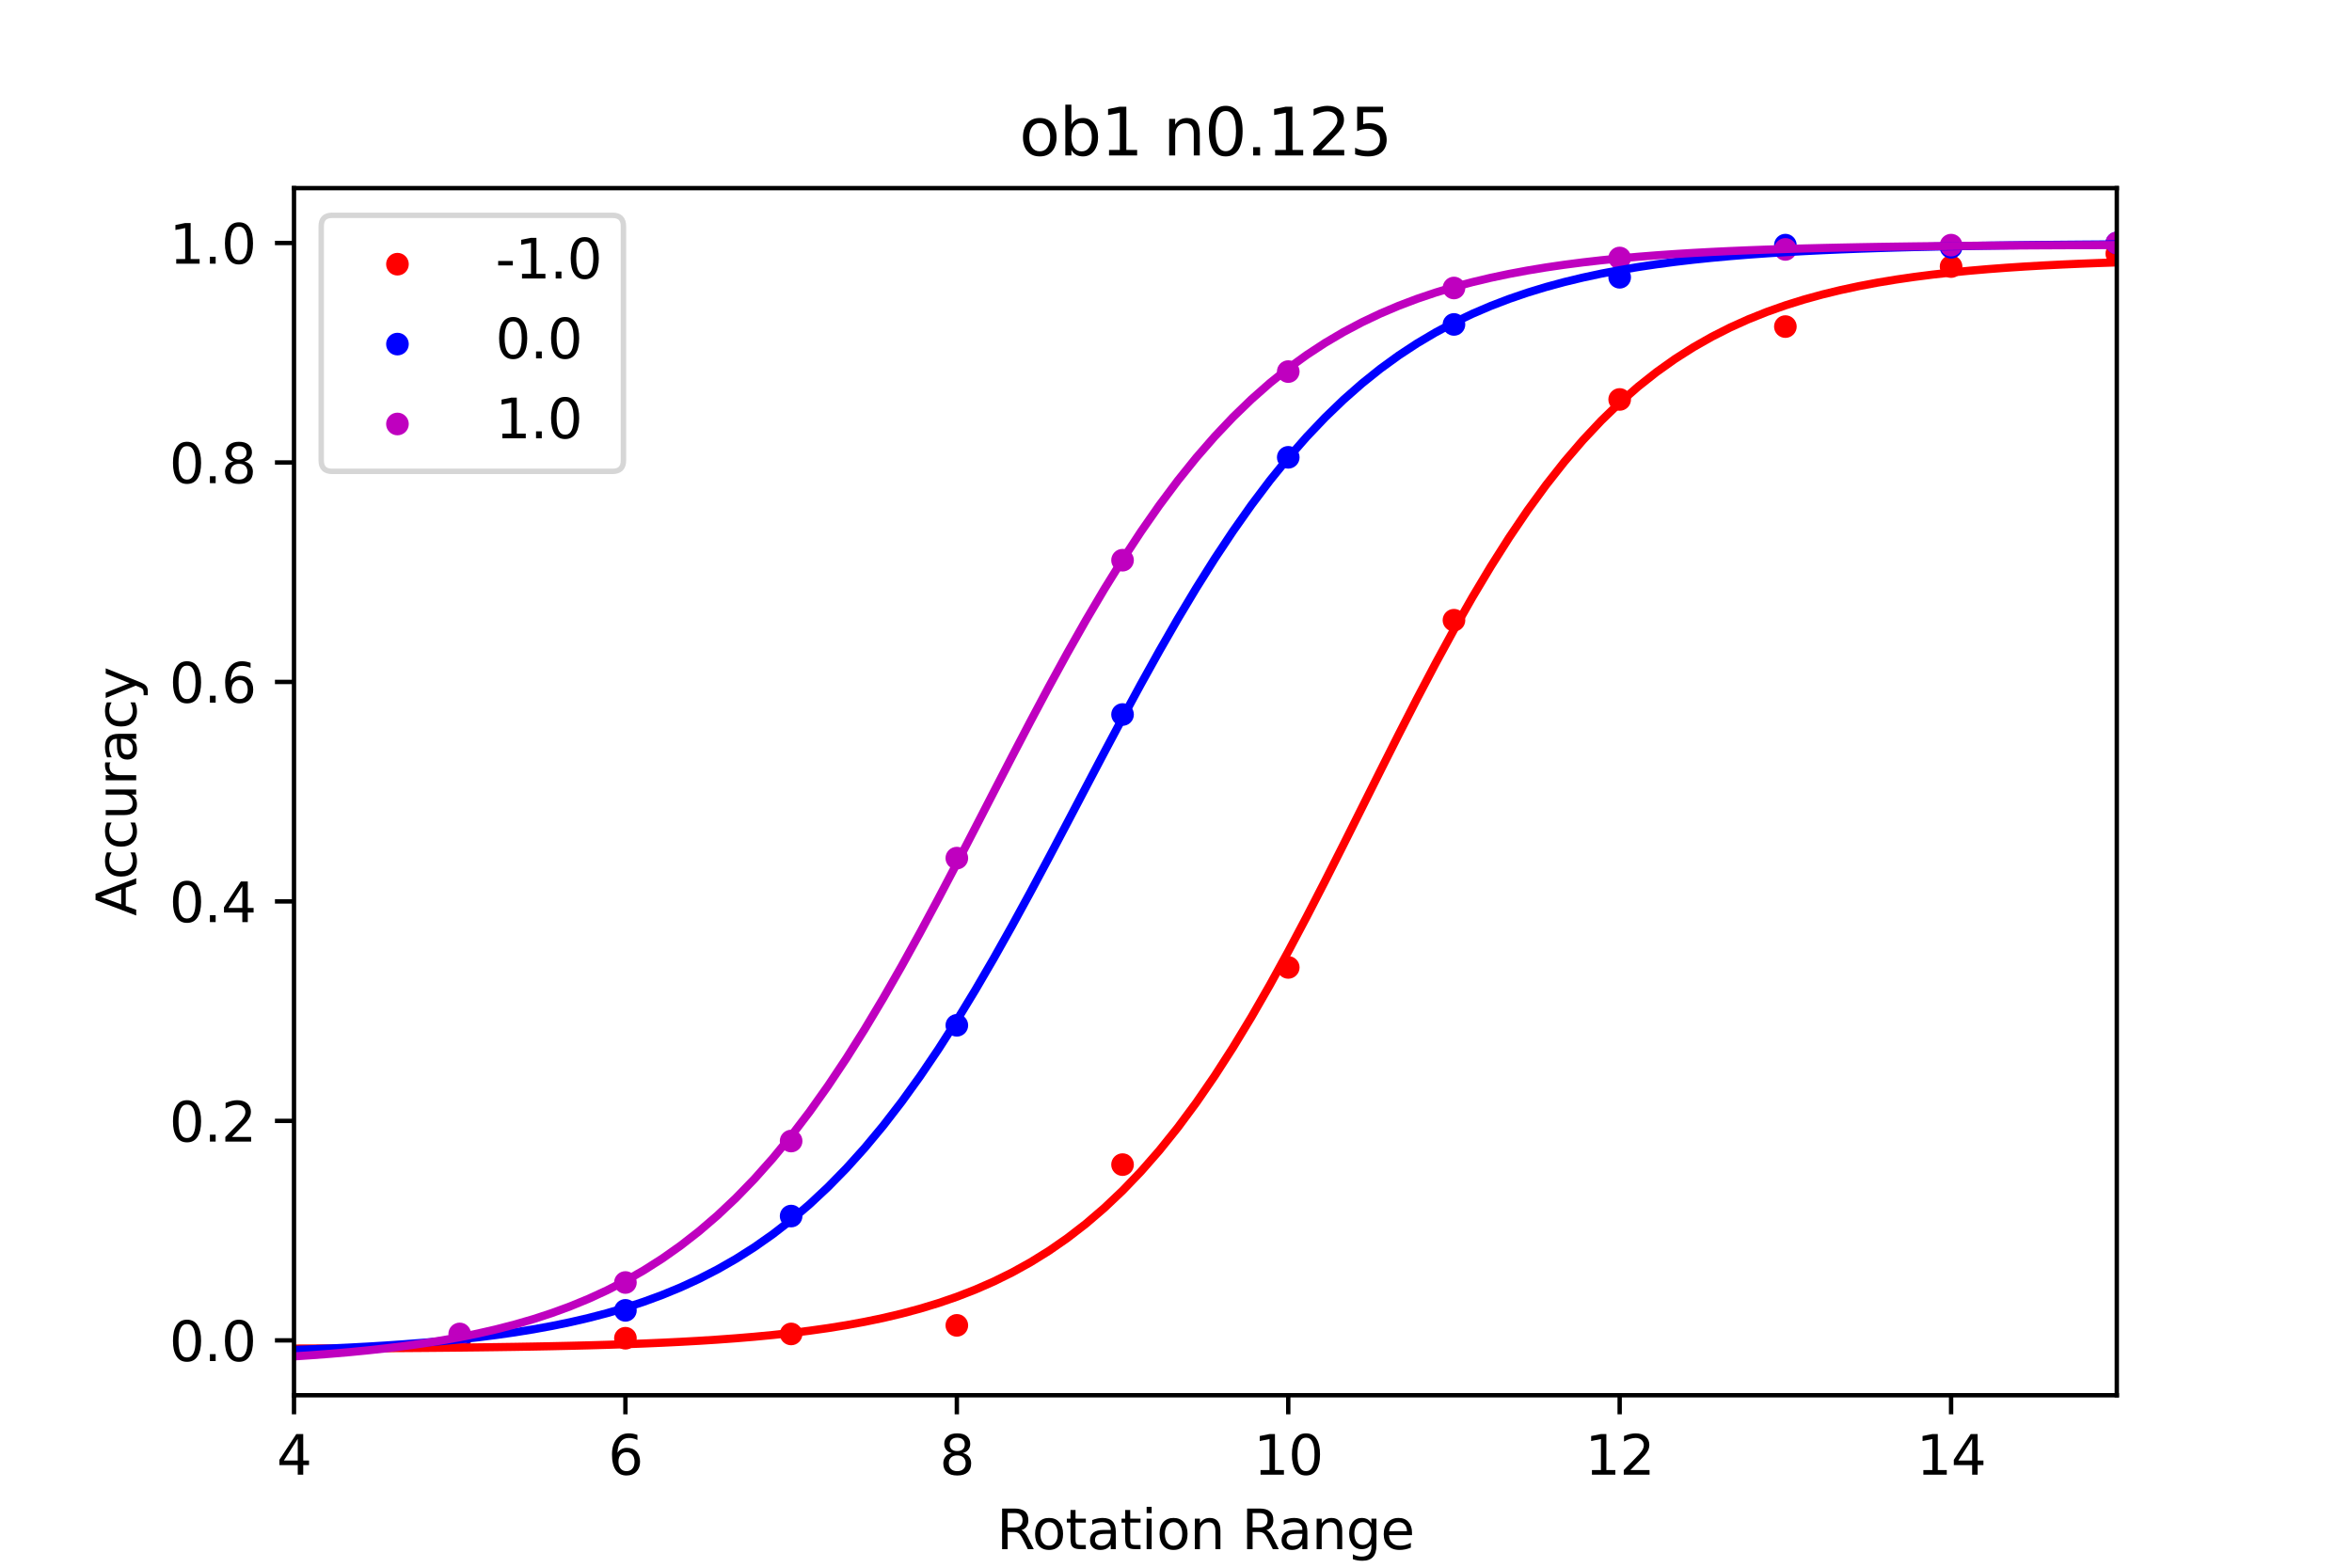 <?xml version="1.0" encoding="utf-8" standalone="no"?>
<!DOCTYPE svg PUBLIC "-//W3C//DTD SVG 1.1//EN"
  "http://www.w3.org/Graphics/SVG/1.1/DTD/svg11.dtd">
<svg xmlns:xlink="http://www.w3.org/1999/xlink" width="432pt" height="288pt" viewBox="0 0 432 288" xmlns="http://www.w3.org/2000/svg" version="1.1">
 <defs>
  <style type="text/css">*{stroke-linejoin: round; stroke-linecap: butt}</style>
 </defs>
 <g id="figure_1">
  <g id="patch_1">
   <path d="M 0 288 
L 432 288 
L 432 0 
L 0 0 
z
" style="fill: #ffffff"/>
  </g>
  <g id="axes_1">
   <g id="patch_2">
    <path d="M 54 256.32 
L 388.8 256.32 
L 388.8 34.56 
L 54 34.56 
z
" style="fill: #ffffff"/>
   </g>
   <g id="PathCollection_1">
    <defs>
     <path id="m9f8d54e30c" d="M 0 1.581 
C 0.419 1.581 0.822 1.415 1.118 1.118 
C 1.415 0.822 1.581 0.419 1.581 0 
C 1.581 -0.419 1.415 -0.822 1.118 -1.118 
C 0.822 -1.415 0.419 -1.581 0 -1.581 
C -0.419 -1.581 -0.822 -1.415 -1.118 -1.118 
C -1.415 -0.822 -1.581 -0.419 -1.581 0 
C -1.581 0.419 -1.415 0.822 -1.118 1.118 
C -0.822 1.415 -0.419 1.581 0 1.581 
z
" style="stroke: #ff0000"/>
    </defs>
    <g clip-path="url(#p08524761d8)">
     <use xlink:href="#m9f8d54e30c" x="84.436" y="246.24" style="fill: #ff0000; stroke: #ff0000"/>
     <use xlink:href="#m9f8d54e30c" x="114.873" y="245.846" style="fill: #ff0000; stroke: #ff0000"/>
     <use xlink:href="#m9f8d54e30c" x="145.309" y="245.059" style="fill: #ff0000; stroke: #ff0000"/>
     <use xlink:href="#m9f8d54e30c" x="175.745" y="243.484" style="fill: #ff0000; stroke: #ff0000"/>
     <use xlink:href="#m9f8d54e30c" x="206.182" y="213.952" style="fill: #ff0000; stroke: #ff0000"/>
     <use xlink:href="#m9f8d54e30c" x="236.618" y="177.727" style="fill: #ff0000; stroke: #ff0000"/>
     <use xlink:href="#m9f8d54e30c" x="267.055" y="113.94" style="fill: #ff0000; stroke: #ff0000"/>
     <use xlink:href="#m9f8d54e30c" x="297.491" y="73.384" style="fill: #ff0000; stroke: #ff0000"/>
     <use xlink:href="#m9f8d54e30c" x="327.927" y="59.996" style="fill: #ff0000; stroke: #ff0000"/>
     <use xlink:href="#m9f8d54e30c" x="358.364" y="48.971" style="fill: #ff0000; stroke: #ff0000"/>
     <use xlink:href="#m9f8d54e30c" x="388.8" y="46.609" style="fill: #ff0000; stroke: #ff0000"/>
    </g>
   </g>
   <g id="PathCollection_2">
    <defs>
     <path id="m97ca9c931f" d="M 0 1.581 
C 0.419 1.581 0.822 1.415 1.118 1.118 
C 1.415 0.822 1.581 0.419 1.581 0 
C 1.581 -0.419 1.415 -0.822 1.118 -1.118 
C 0.822 -1.415 0.419 -1.581 0 -1.581 
C -0.419 -1.581 -0.822 -1.415 -1.118 -1.118 
C -1.415 -0.822 -1.581 -0.419 -1.581 0 
C -1.581 0.419 -1.415 0.822 -1.118 1.118 
C -0.822 1.415 -0.419 1.581 0 1.581 
z
" style="stroke: #0000ff"/>
    </defs>
    <g clip-path="url(#p08524761d8)">
     <use xlink:href="#m97ca9c931f" x="84.436" y="245.846" style="fill: #0000ff; stroke: #0000ff"/>
     <use xlink:href="#m97ca9c931f" x="114.873" y="240.727" style="fill: #0000ff; stroke: #0000ff"/>
     <use xlink:href="#m97ca9c931f" x="145.309" y="223.403" style="fill: #0000ff; stroke: #0000ff"/>
     <use xlink:href="#m97ca9c931f" x="175.745" y="188.359" style="fill: #0000ff; stroke: #0000ff"/>
     <use xlink:href="#m97ca9c931f" x="206.182" y="131.265" style="fill: #0000ff; stroke: #0000ff"/>
     <use xlink:href="#m97ca9c931f" x="236.618" y="84.015" style="fill: #0000ff; stroke: #0000ff"/>
     <use xlink:href="#m97ca9c931f" x="267.055" y="59.602" style="fill: #0000ff; stroke: #0000ff"/>
     <use xlink:href="#m97ca9c931f" x="297.491" y="50.94" style="fill: #0000ff; stroke: #0000ff"/>
     <use xlink:href="#m97ca9c931f" x="327.927" y="45.034" style="fill: #0000ff; stroke: #0000ff"/>
     <use xlink:href="#m97ca9c931f" x="358.364" y="45.428" style="fill: #0000ff; stroke: #0000ff"/>
     <use xlink:href="#m97ca9c931f" x="388.8" y="44.64" style="fill: #0000ff; stroke: #0000ff"/>
    </g>
   </g>
   <g id="PathCollection_3">
    <defs>
     <path id="mf60d45e0c7" d="M 0 1.581 
C 0.419 1.581 0.822 1.415 1.118 1.118 
C 1.415 0.822 1.581 0.419 1.581 0 
C 1.581 -0.419 1.415 -0.822 1.118 -1.118 
C 0.822 -1.415 0.419 -1.581 0 -1.581 
C -0.419 -1.581 -0.822 -1.415 -1.118 -1.118 
C -1.415 -0.822 -1.581 -0.419 -1.581 0 
C -1.581 0.419 -1.415 0.822 -1.118 1.118 
C -0.822 1.415 -0.419 1.581 0 1.581 
z
" style="stroke: #bf00bf"/>
    </defs>
    <g clip-path="url(#p08524761d8)">
     <use xlink:href="#mf60d45e0c7" x="84.436" y="245.059" style="fill: #bf00bf; stroke: #bf00bf"/>
     <use xlink:href="#mf60d45e0c7" x="114.873" y="235.609" style="fill: #bf00bf; stroke: #bf00bf"/>
     <use xlink:href="#mf60d45e0c7" x="145.309" y="209.621" style="fill: #bf00bf; stroke: #bf00bf"/>
     <use xlink:href="#mf60d45e0c7" x="175.745" y="157.646" style="fill: #bf00bf; stroke: #bf00bf"/>
     <use xlink:href="#mf60d45e0c7" x="206.182" y="102.915" style="fill: #bf00bf; stroke: #bf00bf"/>
     <use xlink:href="#mf60d45e0c7" x="236.618" y="68.265" style="fill: #bf00bf; stroke: #bf00bf"/>
     <use xlink:href="#mf60d45e0c7" x="267.055" y="52.909" style="fill: #bf00bf; stroke: #bf00bf"/>
     <use xlink:href="#mf60d45e0c7" x="297.491" y="47.396" style="fill: #bf00bf; stroke: #bf00bf"/>
     <use xlink:href="#mf60d45e0c7" x="327.927" y="45.821" style="fill: #bf00bf; stroke: #bf00bf"/>
     <use xlink:href="#mf60d45e0c7" x="358.364" y="45.034" style="fill: #bf00bf; stroke: #bf00bf"/>
     <use xlink:href="#mf60d45e0c7" x="388.8" y="44.64" style="fill: #bf00bf; stroke: #bf00bf"/>
    </g>
   </g>
   <g id="matplotlib.axis_1">
    <g id="xtick_1">
     <g id="line2d_1">
      <defs>
       <path id="mdb603ac231" d="M 0 0 
L 0 3.5 
" style="stroke: #000000; stroke-width: 0.8"/>
      </defs>
      <g>
       <use xlink:href="#mdb603ac231" x="54" y="256.32" style="stroke: #000000; stroke-width: 0.8"/>
      </g>
     </g>
     <g id="text_1">
      <!-- 4 -->
      <g transform="translate(50.819 270.918) scale(0.1 -0.1)">
       <defs>
        <path id="DejaVuSans-34" d="M 2419 4116 
L 825 1625 
L 2419 1625 
L 2419 4116 
z
M 2253 4666 
L 3047 4666 
L 3047 1625 
L 3713 1625 
L 3713 1100 
L 3047 1100 
L 3047 0 
L 2419 0 
L 2419 1100 
L 313 1100 
L 313 1709 
L 2253 4666 
z
" transform="scale(0.016)"/>
       </defs>
       <use xlink:href="#DejaVuSans-34"/>
      </g>
     </g>
    </g>
    <g id="xtick_2">
     <g id="line2d_2">
      <g>
       <use xlink:href="#mdb603ac231" x="114.873" y="256.32" style="stroke: #000000; stroke-width: 0.8"/>
      </g>
     </g>
     <g id="text_2">
      <!-- 6 -->
      <g transform="translate(111.691 270.918) scale(0.1 -0.1)">
       <defs>
        <path id="DejaVuSans-36" d="M 2113 2584 
Q 1688 2584 1439 2293 
Q 1191 2003 1191 1497 
Q 1191 994 1439 701 
Q 1688 409 2113 409 
Q 2538 409 2786 701 
Q 3034 994 3034 1497 
Q 3034 2003 2786 2293 
Q 2538 2584 2113 2584 
z
M 3366 4563 
L 3366 3988 
Q 3128 4100 2886 4159 
Q 2644 4219 2406 4219 
Q 1781 4219 1451 3797 
Q 1122 3375 1075 2522 
Q 1259 2794 1537 2939 
Q 1816 3084 2150 3084 
Q 2853 3084 3261 2657 
Q 3669 2231 3669 1497 
Q 3669 778 3244 343 
Q 2819 -91 2113 -91 
Q 1303 -91 875 529 
Q 447 1150 447 2328 
Q 447 3434 972 4092 
Q 1497 4750 2381 4750 
Q 2619 4750 2861 4703 
Q 3103 4656 3366 4563 
z
" transform="scale(0.016)"/>
       </defs>
       <use xlink:href="#DejaVuSans-36"/>
      </g>
     </g>
    </g>
    <g id="xtick_3">
     <g id="line2d_3">
      <g>
       <use xlink:href="#mdb603ac231" x="175.745" y="256.32" style="stroke: #000000; stroke-width: 0.8"/>
      </g>
     </g>
     <g id="text_3">
      <!-- 8 -->
      <g transform="translate(172.564 270.918) scale(0.1 -0.1)">
       <defs>
        <path id="DejaVuSans-38" d="M 2034 2216 
Q 1584 2216 1326 1975 
Q 1069 1734 1069 1313 
Q 1069 891 1326 650 
Q 1584 409 2034 409 
Q 2484 409 2743 651 
Q 3003 894 3003 1313 
Q 3003 1734 2745 1975 
Q 2488 2216 2034 2216 
z
M 1403 2484 
Q 997 2584 770 2862 
Q 544 3141 544 3541 
Q 544 4100 942 4425 
Q 1341 4750 2034 4750 
Q 2731 4750 3128 4425 
Q 3525 4100 3525 3541 
Q 3525 3141 3298 2862 
Q 3072 2584 2669 2484 
Q 3125 2378 3379 2068 
Q 3634 1759 3634 1313 
Q 3634 634 3220 271 
Q 2806 -91 2034 -91 
Q 1263 -91 848 271 
Q 434 634 434 1313 
Q 434 1759 690 2068 
Q 947 2378 1403 2484 
z
M 1172 3481 
Q 1172 3119 1398 2916 
Q 1625 2713 2034 2713 
Q 2441 2713 2670 2916 
Q 2900 3119 2900 3481 
Q 2900 3844 2670 4047 
Q 2441 4250 2034 4250 
Q 1625 4250 1398 4047 
Q 1172 3844 1172 3481 
z
" transform="scale(0.016)"/>
       </defs>
       <use xlink:href="#DejaVuSans-38"/>
      </g>
     </g>
    </g>
    <g id="xtick_4">
     <g id="line2d_4">
      <g>
       <use xlink:href="#mdb603ac231" x="236.618" y="256.32" style="stroke: #000000; stroke-width: 0.8"/>
      </g>
     </g>
     <g id="text_4">
      <!-- 10 -->
      <g transform="translate(230.256 270.918) scale(0.1 -0.1)">
       <defs>
        <path id="DejaVuSans-31" d="M 794 531 
L 1825 531 
L 1825 4091 
L 703 3866 
L 703 4441 
L 1819 4666 
L 2450 4666 
L 2450 531 
L 3481 531 
L 3481 0 
L 794 0 
L 794 531 
z
" transform="scale(0.016)"/>
        <path id="DejaVuSans-30" d="M 2034 4250 
Q 1547 4250 1301 3770 
Q 1056 3291 1056 2328 
Q 1056 1369 1301 889 
Q 1547 409 2034 409 
Q 2525 409 2770 889 
Q 3016 1369 3016 2328 
Q 3016 3291 2770 3770 
Q 2525 4250 2034 4250 
z
M 2034 4750 
Q 2819 4750 3233 4129 
Q 3647 3509 3647 2328 
Q 3647 1150 3233 529 
Q 2819 -91 2034 -91 
Q 1250 -91 836 529 
Q 422 1150 422 2328 
Q 422 3509 836 4129 
Q 1250 4750 2034 4750 
z
" transform="scale(0.016)"/>
       </defs>
       <use xlink:href="#DejaVuSans-31"/>
       <use xlink:href="#DejaVuSans-30" x="63.623"/>
      </g>
     </g>
    </g>
    <g id="xtick_5">
     <g id="line2d_5">
      <g>
       <use xlink:href="#mdb603ac231" x="297.491" y="256.32" style="stroke: #000000; stroke-width: 0.8"/>
      </g>
     </g>
     <g id="text_5">
      <!-- 12 -->
      <g transform="translate(291.128 270.918) scale(0.1 -0.1)">
       <defs>
        <path id="DejaVuSans-32" d="M 1228 531 
L 3431 531 
L 3431 0 
L 469 0 
L 469 531 
Q 828 903 1448 1529 
Q 2069 2156 2228 2338 
Q 2531 2678 2651 2914 
Q 2772 3150 2772 3378 
Q 2772 3750 2511 3984 
Q 2250 4219 1831 4219 
Q 1534 4219 1204 4116 
Q 875 4013 500 3803 
L 500 4441 
Q 881 4594 1212 4672 
Q 1544 4750 1819 4750 
Q 2544 4750 2975 4387 
Q 3406 4025 3406 3419 
Q 3406 3131 3298 2873 
Q 3191 2616 2906 2266 
Q 2828 2175 2409 1742 
Q 1991 1309 1228 531 
z
" transform="scale(0.016)"/>
       </defs>
       <use xlink:href="#DejaVuSans-31"/>
       <use xlink:href="#DejaVuSans-32" x="63.623"/>
      </g>
     </g>
    </g>
    <g id="xtick_6">
     <g id="line2d_6">
      <g>
       <use xlink:href="#mdb603ac231" x="358.364" y="256.32" style="stroke: #000000; stroke-width: 0.8"/>
      </g>
     </g>
     <g id="text_6">
      <!-- 14 -->
      <g transform="translate(352.001 270.918) scale(0.1 -0.1)">
       <use xlink:href="#DejaVuSans-31"/>
       <use xlink:href="#DejaVuSans-34" x="63.623"/>
      </g>
     </g>
    </g>
    <g id="text_7">
     <!-- Rotation Range -->
     <g transform="translate(183.055 284.597) scale(0.1 -0.1)">
      <defs>
       <path id="DejaVuSans-52" d="M 2841 2188 
Q 3044 2119 3236 1894 
Q 3428 1669 3622 1275 
L 4263 0 
L 3584 0 
L 2988 1197 
Q 2756 1666 2539 1819 
Q 2322 1972 1947 1972 
L 1259 1972 
L 1259 0 
L 628 0 
L 628 4666 
L 2053 4666 
Q 2853 4666 3247 4331 
Q 3641 3997 3641 3322 
Q 3641 2881 3436 2590 
Q 3231 2300 2841 2188 
z
M 1259 4147 
L 1259 2491 
L 2053 2491 
Q 2509 2491 2742 2702 
Q 2975 2913 2975 3322 
Q 2975 3731 2742 3939 
Q 2509 4147 2053 4147 
L 1259 4147 
z
" transform="scale(0.016)"/>
       <path id="DejaVuSans-6f" d="M 1959 3097 
Q 1497 3097 1228 2736 
Q 959 2375 959 1747 
Q 959 1119 1226 758 
Q 1494 397 1959 397 
Q 2419 397 2687 759 
Q 2956 1122 2956 1747 
Q 2956 2369 2687 2733 
Q 2419 3097 1959 3097 
z
M 1959 3584 
Q 2709 3584 3137 3096 
Q 3566 2609 3566 1747 
Q 3566 888 3137 398 
Q 2709 -91 1959 -91 
Q 1206 -91 779 398 
Q 353 888 353 1747 
Q 353 2609 779 3096 
Q 1206 3584 1959 3584 
z
" transform="scale(0.016)"/>
       <path id="DejaVuSans-74" d="M 1172 4494 
L 1172 3500 
L 2356 3500 
L 2356 3053 
L 1172 3053 
L 1172 1153 
Q 1172 725 1289 603 
Q 1406 481 1766 481 
L 2356 481 
L 2356 0 
L 1766 0 
Q 1100 0 847 248 
Q 594 497 594 1153 
L 594 3053 
L 172 3053 
L 172 3500 
L 594 3500 
L 594 4494 
L 1172 4494 
z
" transform="scale(0.016)"/>
       <path id="DejaVuSans-61" d="M 2194 1759 
Q 1497 1759 1228 1600 
Q 959 1441 959 1056 
Q 959 750 1161 570 
Q 1363 391 1709 391 
Q 2188 391 2477 730 
Q 2766 1069 2766 1631 
L 2766 1759 
L 2194 1759 
z
M 3341 1997 
L 3341 0 
L 2766 0 
L 2766 531 
Q 2569 213 2275 61 
Q 1981 -91 1556 -91 
Q 1019 -91 701 211 
Q 384 513 384 1019 
Q 384 1609 779 1909 
Q 1175 2209 1959 2209 
L 2766 2209 
L 2766 2266 
Q 2766 2663 2505 2880 
Q 2244 3097 1772 3097 
Q 1472 3097 1187 3025 
Q 903 2953 641 2809 
L 641 3341 
Q 956 3463 1253 3523 
Q 1550 3584 1831 3584 
Q 2591 3584 2966 3190 
Q 3341 2797 3341 1997 
z
" transform="scale(0.016)"/>
       <path id="DejaVuSans-69" d="M 603 3500 
L 1178 3500 
L 1178 0 
L 603 0 
L 603 3500 
z
M 603 4863 
L 1178 4863 
L 1178 4134 
L 603 4134 
L 603 4863 
z
" transform="scale(0.016)"/>
       <path id="DejaVuSans-6e" d="M 3513 2113 
L 3513 0 
L 2938 0 
L 2938 2094 
Q 2938 2591 2744 2837 
Q 2550 3084 2163 3084 
Q 1697 3084 1428 2787 
Q 1159 2491 1159 1978 
L 1159 0 
L 581 0 
L 581 3500 
L 1159 3500 
L 1159 2956 
Q 1366 3272 1645 3428 
Q 1925 3584 2291 3584 
Q 2894 3584 3203 3211 
Q 3513 2838 3513 2113 
z
" transform="scale(0.016)"/>
       <path id="DejaVuSans-20" transform="scale(0.016)"/>
       <path id="DejaVuSans-67" d="M 2906 1791 
Q 2906 2416 2648 2759 
Q 2391 3103 1925 3103 
Q 1463 3103 1205 2759 
Q 947 2416 947 1791 
Q 947 1169 1205 825 
Q 1463 481 1925 481 
Q 2391 481 2648 825 
Q 2906 1169 2906 1791 
z
M 3481 434 
Q 3481 -459 3084 -895 
Q 2688 -1331 1869 -1331 
Q 1566 -1331 1297 -1286 
Q 1028 -1241 775 -1147 
L 775 -588 
Q 1028 -725 1275 -790 
Q 1522 -856 1778 -856 
Q 2344 -856 2625 -561 
Q 2906 -266 2906 331 
L 2906 616 
Q 2728 306 2450 153 
Q 2172 0 1784 0 
Q 1141 0 747 490 
Q 353 981 353 1791 
Q 353 2603 747 3093 
Q 1141 3584 1784 3584 
Q 2172 3584 2450 3431 
Q 2728 3278 2906 2969 
L 2906 3500 
L 3481 3500 
L 3481 434 
z
" transform="scale(0.016)"/>
       <path id="DejaVuSans-65" d="M 3597 1894 
L 3597 1613 
L 953 1613 
Q 991 1019 1311 708 
Q 1631 397 2203 397 
Q 2534 397 2845 478 
Q 3156 559 3463 722 
L 3463 178 
Q 3153 47 2828 -22 
Q 2503 -91 2169 -91 
Q 1331 -91 842 396 
Q 353 884 353 1716 
Q 353 2575 817 3079 
Q 1281 3584 2069 3584 
Q 2775 3584 3186 3129 
Q 3597 2675 3597 1894 
z
M 3022 2063 
Q 3016 2534 2758 2815 
Q 2500 3097 2075 3097 
Q 1594 3097 1305 2825 
Q 1016 2553 972 2059 
L 3022 2063 
z
" transform="scale(0.016)"/>
      </defs>
      <use xlink:href="#DejaVuSans-52"/>
      <use xlink:href="#DejaVuSans-6f" x="64.982"/>
      <use xlink:href="#DejaVuSans-74" x="126.164"/>
      <use xlink:href="#DejaVuSans-61" x="165.373"/>
      <use xlink:href="#DejaVuSans-74" x="226.652"/>
      <use xlink:href="#DejaVuSans-69" x="265.861"/>
      <use xlink:href="#DejaVuSans-6f" x="293.645"/>
      <use xlink:href="#DejaVuSans-6e" x="354.826"/>
      <use xlink:href="#DejaVuSans-20" x="418.205"/>
      <use xlink:href="#DejaVuSans-52" x="449.992"/>
      <use xlink:href="#DejaVuSans-61" x="517.225"/>
      <use xlink:href="#DejaVuSans-6e" x="578.504"/>
      <use xlink:href="#DejaVuSans-67" x="641.883"/>
      <use xlink:href="#DejaVuSans-65" x="705.359"/>
     </g>
    </g>
   </g>
   <g id="matplotlib.axis_2">
    <g id="ytick_1">
     <g id="line2d_7">
      <defs>
       <path id="md8b710f92a" d="M 0 0 
L -3.5 0 
" style="stroke: #000000; stroke-width: 0.8"/>
      </defs>
      <g>
       <use xlink:href="#md8b710f92a" x="54" y="246.24" style="stroke: #000000; stroke-width: 0.8"/>
      </g>
     </g>
     <g id="text_8">
      <!-- 0.0 -->
      <g transform="translate(31.097 250.039) scale(0.1 -0.1)">
       <defs>
        <path id="DejaVuSans-2e" d="M 684 794 
L 1344 794 
L 1344 0 
L 684 0 
L 684 794 
z
" transform="scale(0.016)"/>
       </defs>
       <use xlink:href="#DejaVuSans-30"/>
       <use xlink:href="#DejaVuSans-2e" x="63.623"/>
       <use xlink:href="#DejaVuSans-30" x="95.41"/>
      </g>
     </g>
    </g>
    <g id="ytick_2">
     <g id="line2d_8">
      <g>
       <use xlink:href="#md8b710f92a" x="54" y="205.92" style="stroke: #000000; stroke-width: 0.8"/>
      </g>
     </g>
     <g id="text_9">
      <!-- 0.2 -->
      <g transform="translate(31.097 209.719) scale(0.1 -0.1)">
       <use xlink:href="#DejaVuSans-30"/>
       <use xlink:href="#DejaVuSans-2e" x="63.623"/>
       <use xlink:href="#DejaVuSans-32" x="95.41"/>
      </g>
     </g>
    </g>
    <g id="ytick_3">
     <g id="line2d_9">
      <g>
       <use xlink:href="#md8b710f92a" x="54" y="165.6" style="stroke: #000000; stroke-width: 0.8"/>
      </g>
     </g>
     <g id="text_10">
      <!-- 0.4 -->
      <g transform="translate(31.097 169.399) scale(0.1 -0.1)">
       <use xlink:href="#DejaVuSans-30"/>
       <use xlink:href="#DejaVuSans-2e" x="63.623"/>
       <use xlink:href="#DejaVuSans-34" x="95.41"/>
      </g>
     </g>
    </g>
    <g id="ytick_4">
     <g id="line2d_10">
      <g>
       <use xlink:href="#md8b710f92a" x="54" y="125.28" style="stroke: #000000; stroke-width: 0.8"/>
      </g>
     </g>
     <g id="text_11">
      <!-- 0.6 -->
      <g transform="translate(31.097 129.079) scale(0.1 -0.1)">
       <use xlink:href="#DejaVuSans-30"/>
       <use xlink:href="#DejaVuSans-2e" x="63.623"/>
       <use xlink:href="#DejaVuSans-36" x="95.41"/>
      </g>
     </g>
    </g>
    <g id="ytick_5">
     <g id="line2d_11">
      <g>
       <use xlink:href="#md8b710f92a" x="54" y="84.96" style="stroke: #000000; stroke-width: 0.8"/>
      </g>
     </g>
     <g id="text_12">
      <!-- 0.8 -->
      <g transform="translate(31.097 88.759) scale(0.1 -0.1)">
       <use xlink:href="#DejaVuSans-30"/>
       <use xlink:href="#DejaVuSans-2e" x="63.623"/>
       <use xlink:href="#DejaVuSans-38" x="95.41"/>
      </g>
     </g>
    </g>
    <g id="ytick_6">
     <g id="line2d_12">
      <g>
       <use xlink:href="#md8b710f92a" x="54" y="44.64" style="stroke: #000000; stroke-width: 0.8"/>
      </g>
     </g>
     <g id="text_13">
      <!-- 1.0 -->
      <g transform="translate(31.097 48.439) scale(0.1 -0.1)">
       <use xlink:href="#DejaVuSans-31"/>
       <use xlink:href="#DejaVuSans-2e" x="63.623"/>
       <use xlink:href="#DejaVuSans-30" x="95.41"/>
      </g>
     </g>
    </g>
    <g id="text_14">
     <!-- Accuracy -->
     <g transform="translate(25.017 168.268) rotate(-90) scale(0.1 -0.1)">
      <defs>
       <path id="DejaVuSans-41" d="M 2188 4044 
L 1331 1722 
L 3047 1722 
L 2188 4044 
z
M 1831 4666 
L 2547 4666 
L 4325 0 
L 3669 0 
L 3244 1197 
L 1141 1197 
L 716 0 
L 50 0 
L 1831 4666 
z
" transform="scale(0.016)"/>
       <path id="DejaVuSans-63" d="M 3122 3366 
L 3122 2828 
Q 2878 2963 2633 3030 
Q 2388 3097 2138 3097 
Q 1578 3097 1268 2742 
Q 959 2388 959 1747 
Q 959 1106 1268 751 
Q 1578 397 2138 397 
Q 2388 397 2633 464 
Q 2878 531 3122 666 
L 3122 134 
Q 2881 22 2623 -34 
Q 2366 -91 2075 -91 
Q 1284 -91 818 406 
Q 353 903 353 1747 
Q 353 2603 823 3093 
Q 1294 3584 2113 3584 
Q 2378 3584 2631 3529 
Q 2884 3475 3122 3366 
z
" transform="scale(0.016)"/>
       <path id="DejaVuSans-75" d="M 544 1381 
L 544 3500 
L 1119 3500 
L 1119 1403 
Q 1119 906 1312 657 
Q 1506 409 1894 409 
Q 2359 409 2629 706 
Q 2900 1003 2900 1516 
L 2900 3500 
L 3475 3500 
L 3475 0 
L 2900 0 
L 2900 538 
Q 2691 219 2414 64 
Q 2138 -91 1772 -91 
Q 1169 -91 856 284 
Q 544 659 544 1381 
z
M 1991 3584 
L 1991 3584 
z
" transform="scale(0.016)"/>
       <path id="DejaVuSans-72" d="M 2631 2963 
Q 2534 3019 2420 3045 
Q 2306 3072 2169 3072 
Q 1681 3072 1420 2755 
Q 1159 2438 1159 1844 
L 1159 0 
L 581 0 
L 581 3500 
L 1159 3500 
L 1159 2956 
Q 1341 3275 1631 3429 
Q 1922 3584 2338 3584 
Q 2397 3584 2469 3576 
Q 2541 3569 2628 3553 
L 2631 2963 
z
" transform="scale(0.016)"/>
       <path id="DejaVuSans-79" d="M 2059 -325 
Q 1816 -950 1584 -1140 
Q 1353 -1331 966 -1331 
L 506 -1331 
L 506 -850 
L 844 -850 
Q 1081 -850 1212 -737 
Q 1344 -625 1503 -206 
L 1606 56 
L 191 3500 
L 800 3500 
L 1894 763 
L 2988 3500 
L 3597 3500 
L 2059 -325 
z
" transform="scale(0.016)"/>
      </defs>
      <use xlink:href="#DejaVuSans-41"/>
      <use xlink:href="#DejaVuSans-63" x="66.658"/>
      <use xlink:href="#DejaVuSans-63" x="121.639"/>
      <use xlink:href="#DejaVuSans-75" x="176.619"/>
      <use xlink:href="#DejaVuSans-72" x="239.998"/>
      <use xlink:href="#DejaVuSans-61" x="281.111"/>
      <use xlink:href="#DejaVuSans-63" x="342.391"/>
      <use xlink:href="#DejaVuSans-79" x="397.371"/>
     </g>
    </g>
   </g>
   <g id="line2d_13">
    <path d="M 54 247.747 
L 57.382 247.736 
L 60.764 247.723 
L 64.145 247.708 
L 67.527 247.692 
L 70.909 247.672 
L 74.291 247.65 
L 77.673 247.625 
L 81.055 247.596 
L 84.436 247.563 
L 87.818 247.526 
L 91.2 247.482 
L 94.582 247.433 
L 97.964 247.376 
L 101.345 247.312 
L 104.727 247.237 
L 108.109 247.153 
L 111.491 247.056 
L 114.873 246.945 
L 118.255 246.818 
L 121.636 246.673 
L 125.018 246.508 
L 128.4 246.319 
L 131.782 246.102 
L 135.164 245.856 
L 138.545 245.574 
L 141.927 245.252 
L 145.309 244.885 
L 148.691 244.467 
L 152.073 243.99 
L 155.455 243.446 
L 158.836 242.828 
L 162.218 242.126 
L 165.6 241.327 
L 168.982 240.421 
L 172.364 239.394 
L 175.745 238.232 
L 179.127 236.919 
L 182.509 235.437 
L 185.891 233.77 
L 189.273 231.896 
L 192.655 229.798 
L 196.036 227.453 
L 199.418 224.842 
L 202.8 221.944 
L 206.182 218.74 
L 209.564 215.214 
L 212.945 211.352 
L 216.327 207.143 
L 219.709 202.583 
L 223.091 197.671 
L 226.473 192.417 
L 229.855 186.837 
L 233.236 180.953 
L 236.618 174.798 
L 240 168.415 
L 243.382 161.849 
L 246.764 155.157 
L 250.145 148.396 
L 253.527 141.629 
L 256.909 134.915 
L 260.291 128.316 
L 263.673 121.886 
L 267.055 115.675 
L 270.436 109.726 
L 273.818 104.073 
L 277.2 98.742 
L 280.582 93.751 
L 283.964 89.11 
L 287.345 84.821 
L 290.727 80.88 
L 294.109 77.278 
L 297.491 74.002 
L 300.873 71.035 
L 304.255 68.36 
L 307.636 65.955 
L 311.018 63.802 
L 314.4 61.879 
L 317.782 60.166 
L 321.164 58.643 
L 324.545 57.293 
L 327.927 56.097 
L 331.309 55.041 
L 334.691 54.108 
L 338.073 53.286 
L 341.455 52.562 
L 344.836 51.926 
L 348.218 51.366 
L 351.6 50.875 
L 354.982 50.444 
L 358.364 50.065 
L 361.745 49.734 
L 365.127 49.443 
L 368.509 49.189 
L 371.891 48.966 
L 375.273 48.771 
L 378.655 48.6 
L 382.036 48.45 
L 385.418 48.32 
L 388.8 48.205 
" clip-path="url(#p08524761d8)" style="fill: none; stroke: #ff0000; stroke-width: 1.5; stroke-linecap: square"/>
   </g>
   <g id="line2d_14">
    <path d="M 54 247.987 
L 57.382 247.863 
L 60.764 247.723 
L 64.145 247.563 
L 67.527 247.382 
L 70.909 247.178 
L 74.291 246.946 
L 77.673 246.684 
L 81.055 246.388 
L 84.436 246.052 
L 87.818 245.673 
L 91.2 245.244 
L 94.582 244.76 
L 97.964 244.213 
L 101.345 243.597 
L 104.727 242.902 
L 108.109 242.119 
L 111.491 241.239 
L 114.873 240.249 
L 118.255 239.138 
L 121.636 237.893 
L 125.018 236.499 
L 128.4 234.942 
L 131.782 233.205 
L 135.164 231.273 
L 138.545 229.128 
L 141.927 226.753 
L 145.309 224.131 
L 148.691 221.246 
L 152.073 218.083 
L 155.455 214.629 
L 158.836 210.872 
L 162.218 206.806 
L 165.6 202.428 
L 168.982 197.737 
L 172.364 192.742 
L 175.745 187.455 
L 179.127 181.896 
L 182.509 176.091 
L 185.891 170.071 
L 189.273 163.877 
L 192.655 157.55 
L 196.036 151.139 
L 199.418 144.694 
L 202.8 138.265 
L 206.182 131.904 
L 209.564 125.659 
L 212.945 119.576 
L 216.327 113.694 
L 219.709 108.048 
L 223.091 102.665 
L 226.473 97.569 
L 229.855 92.774 
L 233.236 88.289 
L 236.618 84.116 
L 240 80.255 
L 243.382 76.699 
L 246.764 73.439 
L 250.145 70.461 
L 253.527 67.751 
L 256.909 65.294 
L 260.291 63.072 
L 263.673 61.069 
L 267.055 59.268 
L 270.436 57.652 
L 273.818 56.204 
L 277.2 54.91 
L 280.582 53.754 
L 283.964 52.725 
L 287.345 51.809 
L 290.727 50.994 
L 294.109 50.27 
L 297.491 49.628 
L 300.873 49.058 
L 304.255 48.554 
L 307.636 48.107 
L 311.018 47.711 
L 314.4 47.362 
L 317.782 47.052 
L 321.164 46.779 
L 324.545 46.537 
L 327.927 46.324 
L 331.309 46.135 
L 334.691 45.969 
L 338.073 45.822 
L 341.455 45.693 
L 344.836 45.578 
L 348.218 45.477 
L 351.6 45.388 
L 354.982 45.31 
L 358.364 45.241 
L 361.745 45.18 
L 365.127 45.126 
L 368.509 45.078 
L 371.891 45.036 
L 375.273 44.999 
L 378.655 44.967 
L 382.036 44.938 
L 385.418 44.913 
L 388.8 44.891 
" clip-path="url(#p08524761d8)" style="fill: none; stroke: #0000ff; stroke-width: 1.5; stroke-linecap: square"/>
   </g>
   <g id="line2d_15">
    <path d="M 54 249.18 
L 57.382 248.954 
L 60.764 248.697 
L 64.145 248.406 
L 67.527 248.077 
L 70.909 247.704 
L 74.291 247.282 
L 77.673 246.804 
L 81.055 246.265 
L 84.436 245.656 
L 87.818 244.968 
L 91.2 244.192 
L 94.582 243.318 
L 97.964 242.335 
L 101.345 241.229 
L 104.727 239.989 
L 108.109 238.598 
L 111.491 237.042 
L 114.873 235.304 
L 118.255 233.368 
L 121.636 231.215 
L 125.018 228.829 
L 128.4 226.192 
L 131.782 223.285 
L 135.164 220.095 
L 138.545 216.606 
L 141.927 212.808 
L 145.309 208.692 
L 148.691 204.255 
L 152.073 199.497 
L 155.455 194.425 
L 158.836 189.052 
L 162.218 183.4 
L 165.6 177.493 
L 168.982 171.366 
L 172.364 165.058 
L 175.745 158.615 
L 179.127 152.087 
L 182.509 145.524 
L 185.891 138.98 
L 189.273 132.509 
L 192.655 126.159 
L 196.036 119.977 
L 199.418 114.006 
L 202.8 108.28 
L 206.182 102.827 
L 209.564 97.671 
L 212.945 92.824 
L 216.327 88.298 
L 219.709 84.093 
L 223.091 80.207 
L 226.473 76.633 
L 229.855 73.362 
L 233.236 70.378 
L 236.618 67.668 
L 240 65.214 
L 243.382 62.998 
L 246.764 61.004 
L 250.145 59.213 
L 253.527 57.608 
L 256.909 56.173 
L 260.291 54.892 
L 263.673 53.75 
L 267.055 52.734 
L 270.436 51.831 
L 273.818 51.029 
L 277.2 50.318 
L 280.582 49.688 
L 283.964 49.13 
L 287.345 48.636 
L 290.727 48.2 
L 294.109 47.814 
L 297.491 47.473 
L 300.873 47.172 
L 304.255 46.906 
L 307.636 46.671 
L 311.018 46.464 
L 314.4 46.282 
L 317.782 46.121 
L 321.164 45.979 
L 324.545 45.854 
L 327.927 45.744 
L 331.309 45.647 
L 334.691 45.561 
L 338.073 45.486 
L 341.455 45.42 
L 344.836 45.361 
L 348.218 45.31 
L 351.6 45.264 
L 354.982 45.224 
L 358.364 45.189 
L 361.745 45.158 
L 365.127 45.131 
L 368.509 45.107 
L 371.891 45.086 
L 375.273 45.067 
L 378.655 45.051 
L 382.036 45.037 
L 385.418 45.024 
L 388.8 45.013 
" clip-path="url(#p08524761d8)" style="fill: none; stroke: #bf00bf; stroke-width: 1.5; stroke-linecap: square"/>
   </g>
   <g id="patch_3">
    <path d="M 54 256.32 
L 54 34.56 
" style="fill: none; stroke: #000000; stroke-width: 0.8; stroke-linejoin: miter; stroke-linecap: square"/>
   </g>
   <g id="patch_4">
    <path d="M 388.8 256.32 
L 388.8 34.56 
" style="fill: none; stroke: #000000; stroke-width: 0.8; stroke-linejoin: miter; stroke-linecap: square"/>
   </g>
   <g id="patch_5">
    <path d="M 54 256.32 
L 388.8 256.32 
" style="fill: none; stroke: #000000; stroke-width: 0.8; stroke-linejoin: miter; stroke-linecap: square"/>
   </g>
   <g id="patch_6">
    <path d="M 54 34.56 
L 388.8 34.56 
" style="fill: none; stroke: #000000; stroke-width: 0.8; stroke-linejoin: miter; stroke-linecap: square"/>
   </g>
   <g id="text_15">
    <!-- ob1 n0.125 -->
    <g transform="translate(187.216 28.56) scale(0.12 -0.12)">
     <defs>
      <path id="DejaVuSans-62" d="M 3116 1747 
Q 3116 2381 2855 2742 
Q 2594 3103 2138 3103 
Q 1681 3103 1420 2742 
Q 1159 2381 1159 1747 
Q 1159 1113 1420 752 
Q 1681 391 2138 391 
Q 2594 391 2855 752 
Q 3116 1113 3116 1747 
z
M 1159 2969 
Q 1341 3281 1617 3432 
Q 1894 3584 2278 3584 
Q 2916 3584 3314 3078 
Q 3713 2572 3713 1747 
Q 3713 922 3314 415 
Q 2916 -91 2278 -91 
Q 1894 -91 1617 61 
Q 1341 213 1159 525 
L 1159 0 
L 581 0 
L 581 4863 
L 1159 4863 
L 1159 2969 
z
" transform="scale(0.016)"/>
      <path id="DejaVuSans-35" d="M 691 4666 
L 3169 4666 
L 3169 4134 
L 1269 4134 
L 1269 2991 
Q 1406 3038 1543 3061 
Q 1681 3084 1819 3084 
Q 2600 3084 3056 2656 
Q 3513 2228 3513 1497 
Q 3513 744 3044 326 
Q 2575 -91 1722 -91 
Q 1428 -91 1123 -41 
Q 819 9 494 109 
L 494 744 
Q 775 591 1075 516 
Q 1375 441 1709 441 
Q 2250 441 2565 725 
Q 2881 1009 2881 1497 
Q 2881 1984 2565 2268 
Q 2250 2553 1709 2553 
Q 1456 2553 1204 2497 
Q 953 2441 691 2322 
L 691 4666 
z
" transform="scale(0.016)"/>
     </defs>
     <use xlink:href="#DejaVuSans-6f"/>
     <use xlink:href="#DejaVuSans-62" x="61.182"/>
     <use xlink:href="#DejaVuSans-31" x="124.658"/>
     <use xlink:href="#DejaVuSans-20" x="188.281"/>
     <use xlink:href="#DejaVuSans-6e" x="220.068"/>
     <use xlink:href="#DejaVuSans-30" x="283.447"/>
     <use xlink:href="#DejaVuSans-2e" x="347.07"/>
     <use xlink:href="#DejaVuSans-31" x="378.857"/>
     <use xlink:href="#DejaVuSans-32" x="442.48"/>
     <use xlink:href="#DejaVuSans-35" x="506.104"/>
    </g>
   </g>
   <g id="legend_1">
    <g id="patch_7">
     <path d="M 61 86.594 
L 112.511 86.594 
Q 114.511 86.594 114.511 84.594 
L 114.511 41.56 
Q 114.511 39.56 112.511 39.56 
L 61 39.56 
Q 59 39.56 59 41.56 
L 59 84.594 
Q 59 86.594 61 86.594 
z
" style="fill: #ffffff; opacity: 0.8; stroke: #cccccc; stroke-linejoin: miter"/>
    </g>
    <g id="PathCollection_4">
     <g>
      <use xlink:href="#m9f8d54e30c" x="73" y="48.533" style="fill: #ff0000; stroke: #ff0000"/>
     </g>
    </g>
    <g id="text_16">
     <!-- -1.0 -->
     <g transform="translate(91 51.158) scale(0.1 -0.1)">
      <defs>
       <path id="DejaVuSans-2d" d="M 313 2009 
L 1997 2009 
L 1997 1497 
L 313 1497 
L 313 2009 
z
" transform="scale(0.016)"/>
      </defs>
      <use xlink:href="#DejaVuSans-2d"/>
      <use xlink:href="#DejaVuSans-31" x="36.084"/>
      <use xlink:href="#DejaVuSans-2e" x="99.707"/>
      <use xlink:href="#DejaVuSans-30" x="131.494"/>
     </g>
    </g>
    <g id="PathCollection_5">
     <g>
      <use xlink:href="#m97ca9c931f" x="73" y="63.212" style="fill: #0000ff; stroke: #0000ff"/>
     </g>
    </g>
    <g id="text_17">
     <!-- 0.0 -->
     <g transform="translate(91 65.837) scale(0.1 -0.1)">
      <use xlink:href="#DejaVuSans-30"/>
      <use xlink:href="#DejaVuSans-2e" x="63.623"/>
      <use xlink:href="#DejaVuSans-30" x="95.41"/>
     </g>
    </g>
    <g id="PathCollection_6">
     <g>
      <use xlink:href="#mf60d45e0c7" x="73" y="77.89" style="fill: #bf00bf; stroke: #bf00bf"/>
     </g>
    </g>
    <g id="text_18">
     <!-- 1.0 -->
     <g transform="translate(91 80.515) scale(0.1 -0.1)">
      <use xlink:href="#DejaVuSans-31"/>
      <use xlink:href="#DejaVuSans-2e" x="63.623"/>
      <use xlink:href="#DejaVuSans-30" x="95.41"/>
     </g>
    </g>
   </g>
  </g>
 </g>
 <defs>
  <clipPath id="p08524761d8">
   <rect x="54" y="34.56" width="334.8" height="221.76"/>
  </clipPath>
 </defs>
</svg>
